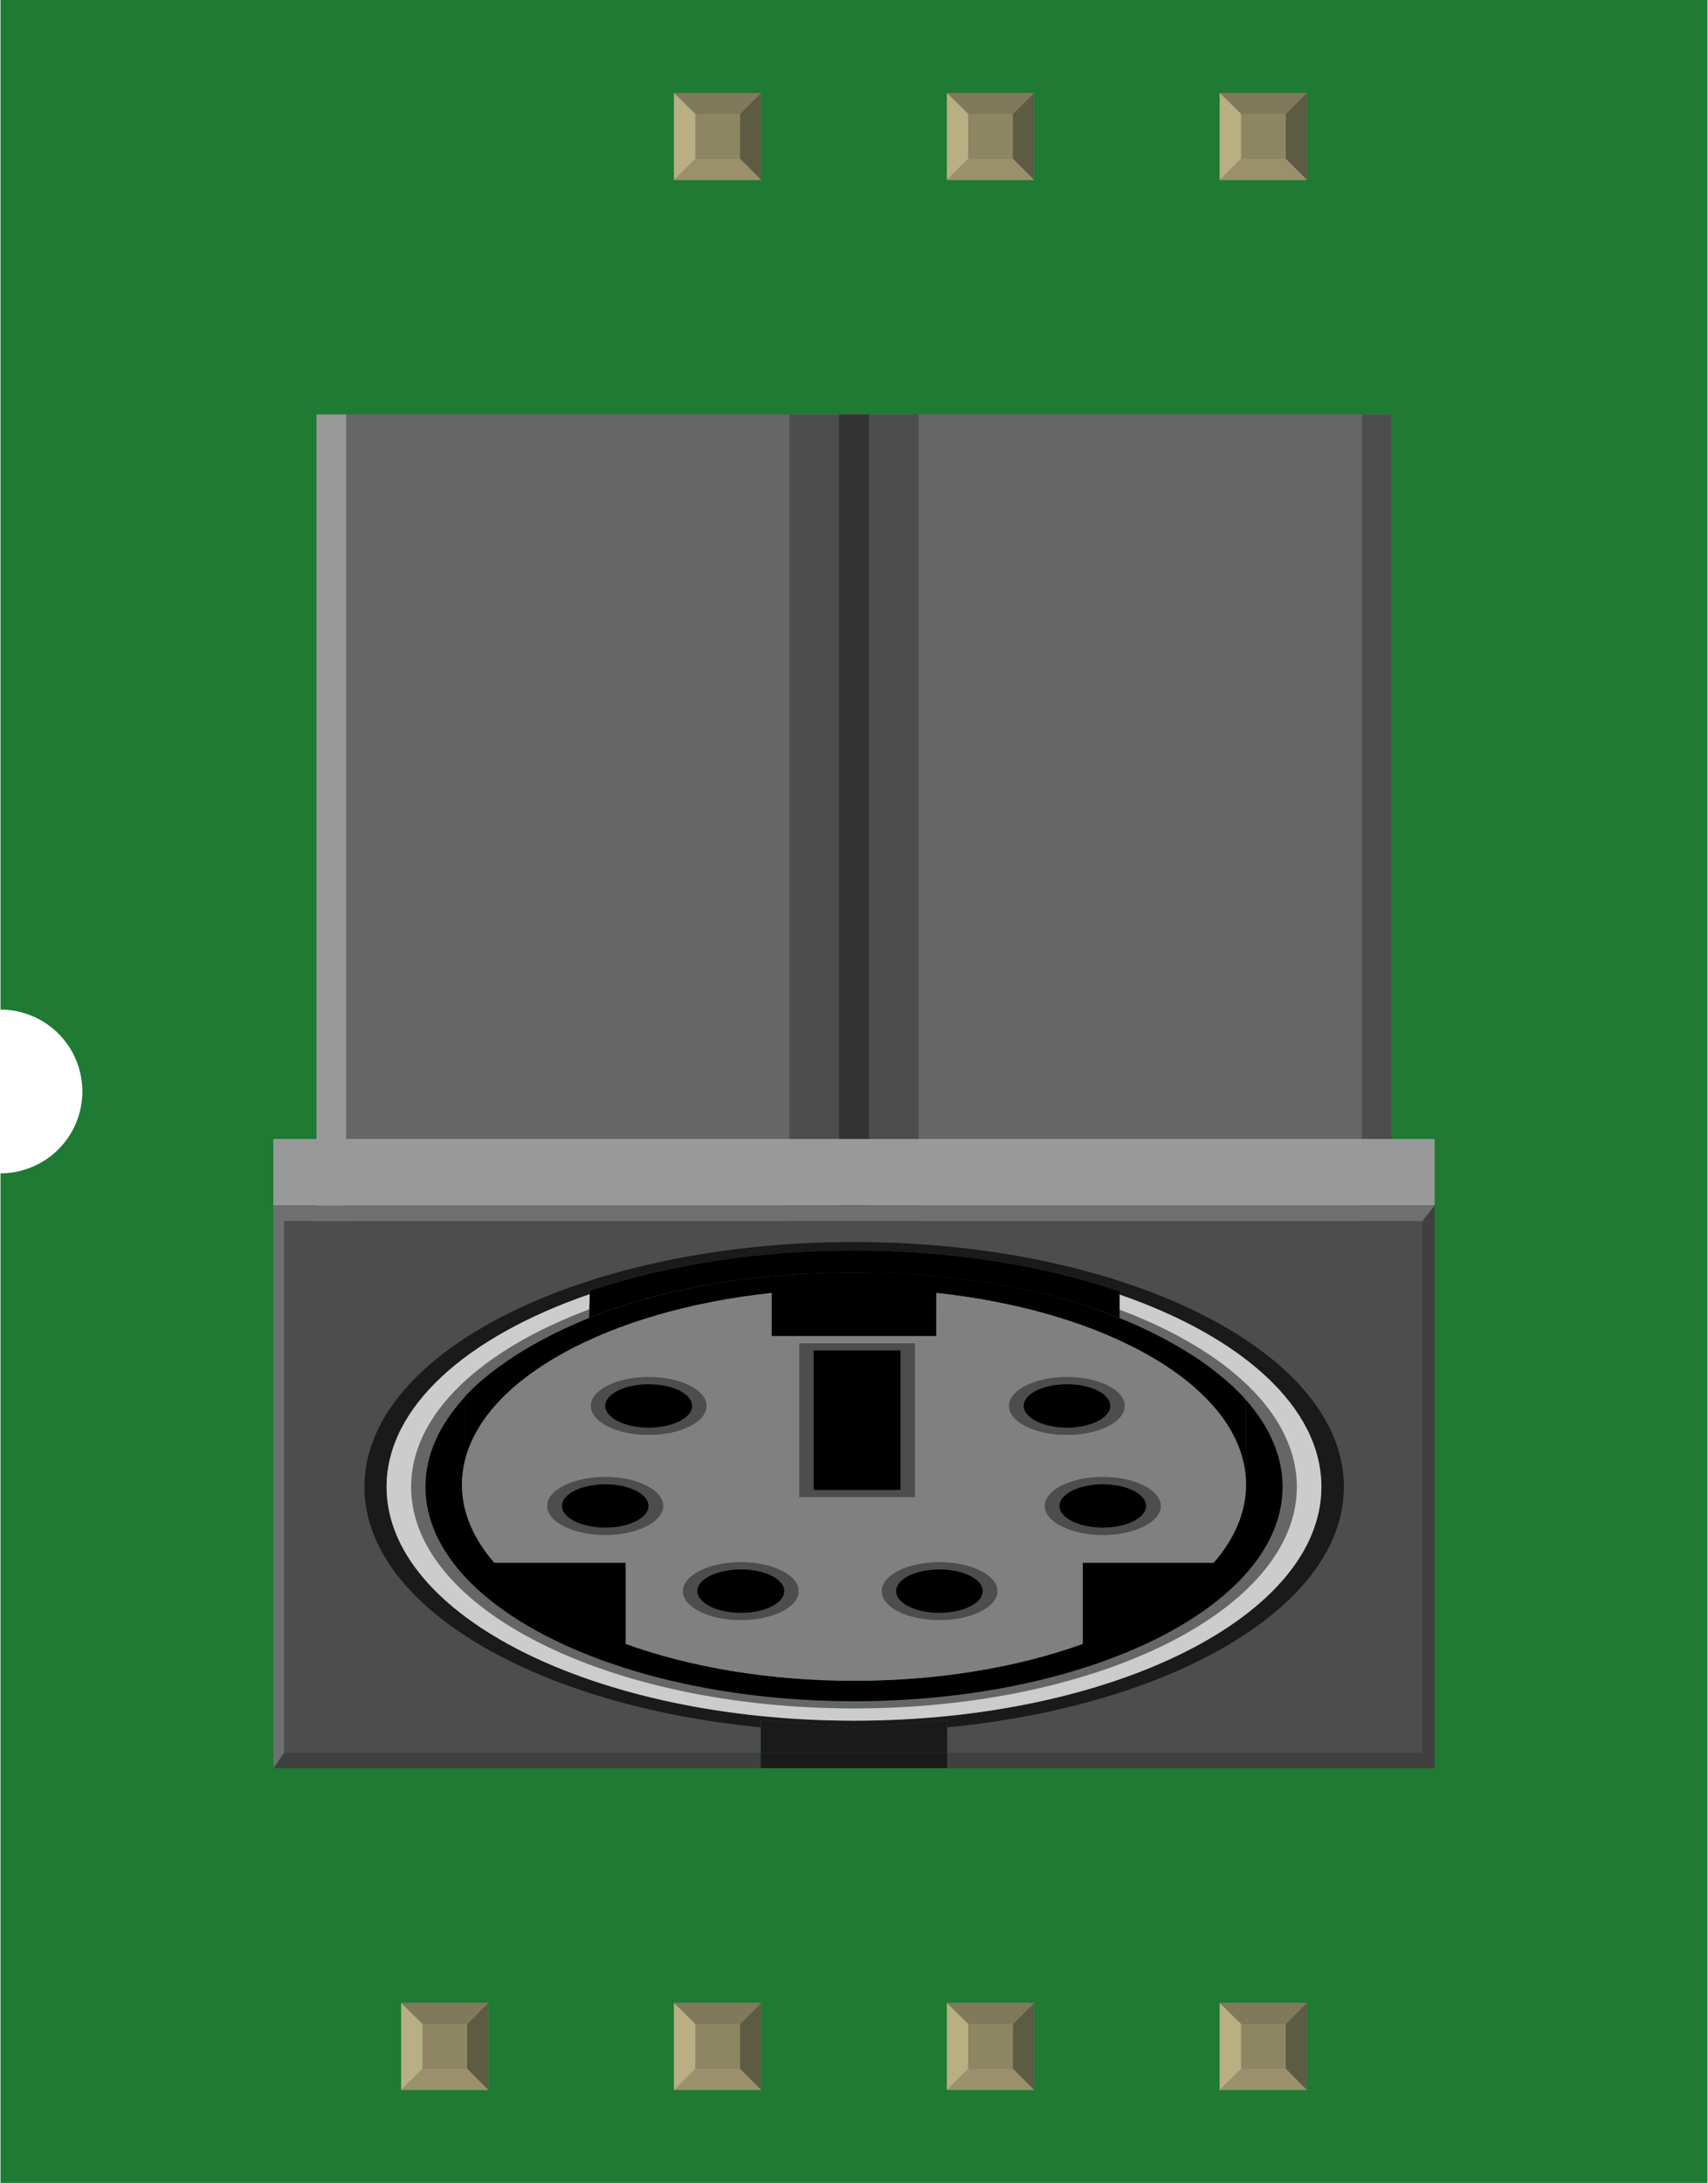 <?xml version='1.0' encoding='UTF-8' standalone='no'?>
<!-- Created with Fritzing (http://www.fritzing.org/) -->
<svg xmlns="http://www.w3.org/2000/svg" width="0.626in" x="0in" version="1.2" y="0in"  height="0.8in" viewBox="0 0 625.639 800" baseProfile="tiny" xmlns:svg="http://www.w3.org/2000/svg">
 <desc>Fritzing breadboard generated by brd2svg</desc>
 <g id="breadboard">
  <g id="icon">
   <path fill="#1F7A34" stroke="none" stroke-width="0" d="M0,0L0,370A30,30 0 0 1 0,430L0,800L625.639,800L625.639,0L0,0z"/>
   <g transform="translate(100,151.896)">
    <g>
     <rect width="393.958" x="15.847" y="0" fill="#666666" height="298.444"/>
     <rect width="47.264" x="189.194" y="0" fill="#4D4D4D" height="298.444"/>
     <rect width="10.806" x="207.417" y="0" fill="#333333" height="298.444"/>
     <rect width="10.819" x="15.847" y="0" fill="#999999" height="298.444"/>
     <rect width="10.792" x="399.014" y="0" fill="#4D4D4D" height="298.444"/>
     <g>
      <g enable-background="new    ">
       <defs>
        <rect width="425.639" x="0" y="289.833" height="206.361" id="SVGID_1_" enable-background="new    "/>
       </defs>
       <clipPath id="SVGID_2_">
        <use overflow="visible" xmlns:xlink="http://www.w3.org/1999/xlink" xlink:href="#SVGID_1_"/>
       </clipPath>
       <g clip-path="url(#SVGID_2_)">
        <path fill="#4D4D4D" d="M0,289.889l0,206.306l425.639,0l0,-0.125l-11.264,0L247,496.069l-68.375,0L0.25,496.069L0,496.194l0,-0.125L0,289.889M2.319,490.444l176.306,0l0,-9.319c-82.819,-7.986,-145.25,-44.403,-145.25,-88.125c0,-49.556,80.25,-89.75,179.5,-89.75c99.125,0,179.5,40.194,179.5,89.75c0,43.722,-62.569,80.153,-145.375,88.139l0,9.306l175.028,0l0,-194.861L2.319,295.583L2.319,490.444z"/>
        <path fill="#666666" d="M248.5,316.375c1.014,0.125,2.028,0.236,3.042,0.333C250.528,316.611,249.514,316.5,248.5,316.375M245.806,316.097c0.542,0.056,1.097,0.111,1.639,0.181C246.917,316.194,246.375,316.139,245.806,316.097M242.083,315.736c0.764,0.083,1.5,0.139,2.25,0.222C243.583,315.875,242.847,315.819,242.083,315.736M239.097,315.5c0.431,0.042,0.875,0.083,1.306,0.111C239.972,315.569,239.528,315.542,239.097,315.5M235.208,315.222c0.417,0.028,0.833,0.056,1.236,0.083C236.028,315.278,235.611,315.25,235.208,315.222M191.125,315.194c-32.139,2.028,-56.847,8.458,-75.375,15.889l0.083,-3.139c-39.667,14.792,-65.333,38.431,-65.333,65.069c0,44.819,72.625,81.194,162.375,81.194c89.625,0,162.25,-36.375,162.25,-81.194c0,-26.569,-25.528,-50.139,-65,-64.944l0,3.014c-15.028,-6.014,-34.139,-11.375,-58.014,-14.278c37.125,4.514,62.722,15.028,79.264,24.681c6.806,3.903,12.861,8.181,18.028,12.722c4,3.472,6.194,5.986,6.875,6.778c8.736,9.778,13.597,20.625,13.597,32.028c0,43.375,-70.25,78.569,-157,78.569S55.75,436.389,55.75,393.014c0,-11.722,5.153,-22.861,14.375,-32.847l0,-0.083c0,0,3.778,-4.597,12.333,-10.875c0.208,-0.153,0.417,-0.306,0.625,-0.444c0.139,-0.111,0.278,-0.222,0.417,-0.306c3.389,-2.458,7.056,-4.819,10.972,-7.056C113.431,330.431,144.472,318.181,191.125,315.194M192.5,315.111c-0.028,0,-0.056,0,-0.097,0c0.014,0,0.042,0,0.069,0C192.486,315.111,192.5,315.111,192.5,315.111M232.069,315.028c0.25,0.014,0.486,0.028,0.736,0.042C232.556,315.056,232.319,315.042,232.069,315.028"/>
        <path d="M70.139,360.153c-9.222,10,-14.375,21.125,-14.375,32.847c0,43.375,70.375,78.569,157.125,78.569s157,-35.194,157,-78.569c0,-11.389,-4.861,-22.25,-13.597,-32.028c0.153,0.181,0.222,0.278,0.222,0.278l0,28.125L356.389,389.375c0.069,0.931,0.111,1.875,0.111,2.819c0,10.181,-4.25,19.806,-11.861,28.625l-48,0l0,29.75c-23.625,8.5,-52.5,13.514,-83.75,13.514s-60.125,-5,-83.75,-13.514L129.139,420.833L81,420.833c-7.625,-8.75,-11.875,-18.431,-11.875,-28.625c0,-2.875,0.347,-5.708,1,-8.5L70.125,360.153M83.083,348.75c-0.208,0.139,-0.417,0.292,-0.625,0.444C82.667,349.056,82.875,348.889,83.083,348.75M331.389,341.486c8.056,4.694,13.972,9.194,18.028,12.722C344.236,349.667,338.194,345.389,331.389,341.486M94.472,341.389c-3.917,2.236,-7.569,4.597,-10.972,7.056C86.583,346.222,90.222,343.847,94.472,341.389M194.208,315c-0.569,0.028,-1.139,0.069,-1.708,0.111c0,0,-0.014,0,-0.028,0C193.056,315.069,193.625,315.028,194.208,315M228.042,314.847c0.347,0,0.694,0.028,1.042,0.042C228.75,314.875,228.403,314.847,228.042,314.847M197.986,314.833c-0.472,0.014,-0.931,0.042,-1.403,0.069C197.042,314.875,197.528,314.847,197.986,314.833M224.236,314.694c0.236,0.014,0.458,0.014,0.681,0.014C224.694,314.708,224.458,314.708,224.236,314.694M201.708,314.681c-0.306,0.028,-0.611,0.028,-0.917,0.042C201.097,314.708,201.417,314.708,201.708,314.681M220.556,314.597c0.278,0,0.542,0,0.819,0.014C221.097,314.597,220.833,314.597,220.556,314.597M205.264,314.597c-0.292,0,-0.583,0,-0.889,0.014C204.681,314.597,204.972,314.597,205.264,314.597M209.319,314.528c-0.25,0.014,-0.5,0.014,-0.75,0.014C208.819,314.542,209.056,314.542,209.319,314.528M216.444,314.528c0.264,0.014,0.514,0.014,0.778,0.014C216.972,314.542,216.708,314.542,216.444,314.528"/>
        <path d="M212.875,314.514c-1.194,0,-2.389,0,-3.556,0.014c-0.264,0.014,-0.5,0.014,-0.75,0.014c-1.111,0,-2.208,0.028,-3.306,0.056c-0.292,0,-0.583,0,-0.889,0.014c-0.889,0.028,-1.778,0.042,-2.667,0.069c-0.292,0.028,-0.611,0.028,-0.917,0.042c-0.944,0.028,-1.875,0.069,-2.806,0.111c-0.458,0.014,-0.944,0.042,-1.403,0.069c-0.792,0.028,-1.583,0.069,-2.375,0.111c-0.583,0.028,-1.153,0.069,-1.736,0.111c-0.014,0,-0.042,0,-0.069,0c-0.431,0.028,-0.861,0.056,-1.278,0.083c-46.653,2.986,-77.694,15.236,-96.653,26.194c-4.25,2.458,-7.889,4.847,-10.972,7.056c-0.139,0.097,-0.292,0.208,-0.417,0.306c-0.208,0.139,-0.417,0.292,-0.625,0.444c-8.542,6.278,-12.333,10.875,-12.333,10.875l0,0.083l0,23.542c7.222,-30.639,53.028,-55.389,112.5,-61.75l0,15.819l60.375,0L243,321.944c63.111,6.75,110.819,34.194,113.389,67.431l0.111,0L356.5,361.25c0,0,-0.069,-0.097,-0.222,-0.278c-0.681,-0.806,-2.875,-3.306,-6.875,-6.778c-4.056,-3.528,-9.972,-8.028,-18.028,-12.722c-16.542,-9.653,-42.139,-20.167,-79.264,-24.681c-0.194,-0.028,-0.389,-0.056,-0.583,-0.083c-1,-0.111,-2.028,-0.222,-3.042,-0.333c-0.347,-0.042,-0.694,-0.069,-1.042,-0.111c-0.542,-0.069,-1.097,-0.125,-1.639,-0.181c-0.486,-0.042,-0.986,-0.083,-1.472,-0.139c-0.75,-0.083,-1.486,-0.139,-2.25,-0.222c-0.556,-0.042,-1.125,-0.083,-1.681,-0.139c-0.431,-0.028,-0.875,-0.069,-1.306,-0.111c-0.875,-0.056,-1.764,-0.139,-2.653,-0.194c-0.403,-0.028,-0.819,-0.056,-1.236,-0.083c-0.806,-0.056,-1.597,-0.111,-2.403,-0.153c-0.25,-0.014,-0.486,-0.028,-0.736,-0.042c-0.986,-0.056,-1.986,-0.111,-2.986,-0.153c-0.347,-0.014,-0.694,-0.042,-1.042,-0.042c-1.042,-0.056,-2.069,-0.097,-3.139,-0.139c-0.222,0,-0.444,0,-0.681,-0.014c-0.944,-0.028,-1.903,-0.056,-2.861,-0.083c-0.278,-0.014,-0.542,-0.014,-0.819,-0.014c-1.111,-0.028,-2.208,-0.056,-3.333,-0.056c-0.264,0,-0.514,0,-0.778,-0.014C215.264,314.514,214.083,314.514,212.875,314.514"/>
        <path fill="#808080" d="M171.389,441.819c-11.625,0,-21.25,-4.75,-21.25,-10.556c0,-5.889,9.625,-10.639,21.25,-10.639s21.125,4.75,21.125,10.639C192.514,437.069,183.014,441.819,171.389,441.819M244.125,441.819c-11.625,0,-21.125,-4.75,-21.125,-10.556c0,-5.889,9.5,-10.639,21.125,-10.639s21.25,4.75,21.25,10.639C265.389,437.069,255.75,441.819,244.125,441.819M121.639,410.639c-11.625,0,-21.25,-4.819,-21.25,-10.625c0,-5.889,9.625,-10.639,21.25,-10.639s21.25,4.819,21.25,10.639C142.875,405.819,133.25,410.639,121.639,410.639M304.014,410.639c-11.639,0,-21.25,-4.819,-21.25,-10.625c0,-5.889,9.611,-10.639,21.25,-10.639c11.625,0,21.236,4.819,21.236,10.639C325.25,405.819,315.639,410.639,304.014,410.639M137.514,373.958c-11.625,0,-21.125,-4.75,-21.125,-10.625c0,-5.819,9.5,-10.569,21.125,-10.569c11.75,0,21.25,4.75,21.25,10.569C158.75,369.208,149.25,373.958,137.514,373.958M290.889,373.958c-11.75,0,-21.25,-4.75,-21.25,-10.625c0,-5.819,9.514,-10.569,21.25,-10.569c11.625,0,21.125,4.75,21.125,10.569C312,369.208,302.514,373.958,290.889,373.958M192.764,396.764l0,-56.375l42.375,0l0,56.375L192.764,396.764M243,321.944l0,15.819L182.639,337.764L182.639,321.944c-59.472,6.361,-105.278,31.111,-112.5,61.75c-0.653,2.792,-1,5.625,-1,8.5c0,10.181,4.25,19.875,11.875,28.625l48.125,0l0,29.75c23.625,8.5,52.5,13.514,83.75,13.514s60.125,-5,83.75,-13.514L296.639,420.833l48,0c7.625,-8.819,11.861,-18.431,11.861,-28.625c0,-0.944,-0.042,-1.889,-0.111,-2.819C353.833,356.139,306.111,328.708,243,321.944"/>
        <path fill="#4D4D4D" d="M290.889,371.319c-8.75,0,-15.889,-3.625,-15.889,-7.986c0,-4.375,7.139,-7.931,15.889,-7.931s15.875,3.556,15.875,7.931C306.75,367.694,299.625,371.319,290.889,371.319M290.889,352.764c-11.75,0,-21.25,4.75,-21.25,10.569c0,5.875,9.514,10.625,21.25,10.625c11.625,0,21.125,-4.75,21.125,-10.625C312,357.514,302.514,352.764,290.889,352.764"/>
        <path d="M290.889,355.403c-8.75,0,-15.889,3.556,-15.889,7.931c0,4.361,7.139,7.986,15.889,7.986s15.875,-3.625,15.875,-7.986C306.75,358.944,299.625,355.403,290.889,355.403"/>
        <path fill="#4D4D4D" d="M137.514,371.319c-8.75,0,-15.875,-3.625,-15.875,-7.986c0,-4.375,7.125,-7.931,15.875,-7.931c8.875,0,16,3.556,16,7.931C153.5,367.694,146.375,371.319,137.514,371.319M137.514,352.764c-11.625,0,-21.125,4.75,-21.125,10.569c0,5.875,9.5,10.625,21.125,10.625c11.75,0,21.25,-4.75,21.25,-10.625C158.75,357.514,149.25,352.764,137.514,352.764"/>
        <path d="M137.514,355.403c-8.75,0,-15.875,3.556,-15.875,7.931c0,4.361,7.125,7.986,15.875,7.986c8.875,0,16,-3.625,16,-7.986C153.5,358.944,146.375,355.403,137.514,355.403"/>
        <path fill="#4D4D4D" d="M304.014,407.958c-8.764,0,-15.889,-3.569,-15.889,-7.931c0,-4.375,7.125,-7.944,15.889,-7.944c8.75,0,15.875,3.569,15.875,7.944C319.875,404.389,312.764,407.958,304.014,407.958M304.014,389.389c-11.639,0,-21.25,4.75,-21.25,10.639c0,5.806,9.611,10.625,21.25,10.625c11.625,0,21.236,-4.819,21.236,-10.625C325.25,394.208,315.639,389.389,304.014,389.389"/>
        <path d="M304.014,392.069c-8.764,0,-15.889,3.569,-15.889,7.944c0,4.361,7.125,7.931,15.889,7.931c8.75,0,15.875,-3.569,15.875,-7.931C319.875,395.639,312.764,392.069,304.014,392.069"/>
        <path fill="#4D4D4D" d="M198.014,394.139l0,-51.125l31.861,0l0,51.125L198.014,394.139M235.139,340.403l-42.375,0l0,56.375l42.375,0L235.139,340.403"/>
        <polyline points="229.875,343.014,198.014,343.014,198.014,394.139,229.875,394.139,229.875,343.014"/>
        <path fill="#4D4D4D" d="M121.639,407.958c-8.75,0,-15.875,-3.569,-15.875,-7.931c0,-4.375,7.125,-7.944,15.875,-7.944s15.875,3.569,15.875,7.944C137.514,404.389,130.375,407.958,121.639,407.958M121.639,389.389c-11.625,0,-21.25,4.75,-21.25,10.639c0,5.806,9.625,10.625,21.25,10.625s21.25,-4.819,21.25,-10.625C142.875,394.208,133.25,389.389,121.639,389.389"/>
        <path d="M121.639,392.069c-8.75,0,-15.875,3.569,-15.875,7.944c0,4.361,7.125,7.931,15.875,7.931s15.875,-3.569,15.875,-7.931C137.514,395.639,130.375,392.069,121.639,392.069"/>
        <path fill="#4D4D4D" d="M171.389,439.208c-8.75,0,-16,-3.569,-16,-8c0,-4.375,7.25,-7.931,16,-7.931c8.75,0,15.875,3.556,15.875,7.931C187.264,435.639,180.125,439.208,171.389,439.208M171.389,420.639c-11.625,0,-21.25,4.75,-21.25,10.639c0,5.806,9.625,10.556,21.25,10.556s21.125,-4.75,21.125,-10.556C192.514,425.389,183.014,420.639,171.389,420.639"/>
        <path d="M171.389,423.264c-8.75,0,-16,3.556,-16,7.931c0,4.431,7.25,8,16,8c8.75,0,15.875,-3.569,15.875,-8C187.264,426.819,180.125,423.264,171.389,423.264"/>
        <path fill="#4D4D4D" d="M244.125,439.208c-8.75,0,-15.875,-3.569,-15.875,-8c0,-4.375,7.125,-7.931,15.875,-7.931s15.889,3.556,15.889,7.931C260.014,435.639,252.875,439.208,244.125,439.208M244.125,420.639c-11.625,0,-21.125,4.75,-21.125,10.639c0,5.806,9.5,10.556,21.125,10.556s21.25,-4.75,21.25,-10.556C265.389,425.389,255.75,420.639,244.125,420.639"/>
        <path d="M244.125,423.264c-8.75,0,-15.875,3.556,-15.875,7.931c0,4.431,7.125,8,15.875,8s15.889,-3.569,15.889,-8C260.014,426.819,252.875,423.264,244.125,423.264"/>
        <path fill="#1A1A1A" d="M115.972,322.389l0.028,-1.194c27.625,-9.306,61,-14.806,96.875,-14.806c36,0,69.5,5.5,97.25,14.944l0,1.194c44.722,15.431,74,41.25,74,70.486c0,47.319,-76.625,85.694,-171.25,85.694c-94.625,0,-171.375,-38.375,-171.375,-85.694C41.514,363.681,71.014,337.819,115.972,322.389M212.875,303.264c-99.25,0,-179.5,40.194,-179.5,89.75c0,43.708,62.431,80.139,145.25,88.125l0,-2.736l34.75,2.875l33.625,-2.875l0,2.75c82.806,-7.972,145.375,-44.403,145.375,-88.139C392.375,343.444,312,303.264,212.875,303.264"/>
        <path fill="#CCCCCC" d="M115.972,322.389c-44.972,15.431,-74.472,41.306,-74.472,70.625c0,47.319,76.75,85.694,171.375,85.694c94.625,0,171.25,-38.375,171.25,-85.694c0,-29.236,-29.278,-55.056,-74,-70.486l0,5.542c39.472,14.792,65,38.375,65,64.944c0,44.819,-72.625,81.194,-162.25,81.194c-89.75,0,-162.375,-36.375,-162.375,-81.194c0,-26.639,25.667,-50.264,65.333,-65.069L115.972,322.389"/>
        <polyline fill="#1A1A1A" points="247,478.389,213.389,481.264,178.639,478.389,178.639,481.125,178.639,490.444,247,490.444,247,481.139,247,478.389"/>
        <polyline opacity="0.251" fill="#1A1A1A" points="425.639,289.833,425.514,289.889,425.639,289.889,425.639,289.833"/>
        <polyline fill="#404040" points="425.639,289.889,421.153,295.583,421.153,490.444,425.639,496.083,425.639,289.889"/>
        <path fill="#404040" d="M178.639,490.444L3.917,490.444l-3.667,5.625l178.375,0L178.625,490.444M425.653,490.444L247,490.444l0,5.625l178.639,0L425.639,490.444z"/>
        <polyline fill="#1A1A1A" points="247,490.444,178.639,490.444,178.639,496.083,247,496.083,247,490.444"/>
        <path fill="#707070" d="M0.25,496.083L0,496.083l0,0.125L0.25,496.083M3.917,289.889L0,289.889l0,206.194l3.917,-5.625L3.917,289.889z"/>
        <polyline fill="#707070" points="425.514,289.889,3.625,289.889,3.625,295.583,421.153,295.583,425.514,289.889"/>
        <path d="M212.875,306.375c-35.875,0,-69.25,5.5,-96.875,14.806L115.972,322.389l-0.139,5.556l-0.083,3.139c18.514,-7.417,43.236,-13.847,75.375,-15.889c0.431,-0.028,0.847,-0.056,1.278,-0.083c0.028,0,0.056,0,0.097,0c0.569,-0.042,1.139,-0.083,1.708,-0.111c0.792,-0.042,1.583,-0.083,2.375,-0.111c0.472,-0.028,0.931,-0.056,1.403,-0.069c0.931,-0.042,1.861,-0.083,2.806,-0.111c0.306,-0.014,0.611,-0.014,0.917,-0.042c0.875,-0.028,1.764,-0.042,2.667,-0.069c0.292,-0.014,0.583,-0.014,0.889,-0.014c1.097,-0.028,2.194,-0.056,3.306,-0.056c0.25,0,0.5,0,0.75,-0.014c1.167,-0.014,2.361,-0.014,3.556,-0.014c1.194,0,2.389,0,3.569,0.014c0.264,0.014,0.528,0.014,0.778,0.014c1.125,0,2.222,0.028,3.333,0.056c0.278,0,0.542,0,0.819,0.014c0.958,0.028,1.917,0.056,2.861,0.083c0.236,0.014,0.458,0.014,0.681,0.014c1.056,0.042,2.083,0.083,3.139,0.139c0.347,0,0.708,0.028,1.042,0.042c1,0.042,2,0.097,2.986,0.153c0.25,0.014,0.486,0.028,0.736,0.042c0.806,0.042,1.597,0.097,2.403,0.153c0.403,0.028,0.833,0.056,1.236,0.083c0.889,0.056,1.778,0.139,2.653,0.194c0.431,0.042,0.875,0.083,1.306,0.111c0.556,0.056,1.125,0.097,1.681,0.139c0.764,0.083,1.5,0.139,2.25,0.222c0.486,0.056,0.986,0.097,1.472,0.139c0.556,0.056,1.097,0.111,1.639,0.181c0.347,0.042,0.694,0.069,1.042,0.111c1.014,0.125,2.028,0.236,3.042,0.333c0.194,0.028,0.389,0.056,0.583,0.083c23.875,2.903,42.986,8.278,58.014,14.278l0,-3.014l0,-5.542l0,-1.194C282.375,311.889,248.875,306.375,212.875,306.375"/>
       </g>
      </g>
     </g>
    </g>
    <polyline fill="#999999" points="425.639,265.514,-0.014,265.514,-0.014,289.819,425.639,289.819,425.639,265.514"/>
   </g>
  </g>
  <g transform="translate(146.855,734.05)">
   <rect width="31.93" x="0" y="0" fill="#8D8C8C" height="31.9" id="connector0pin"/>
   <rect width="16.444" x="7.792" y="7.735" fill="#8C8663" height="16.415"/>
   <polygon fill="#B8AF82" points="0,31.9,7.792,24.137,7.792,6.972,0,0"/>
   <polygon fill="#80795B" points="24.208,7.763,7.903,7.763,0,0,31.93,0"/>
   <polygon fill="#5E5B43" points="24.208,24.137,24.208,7.763,31.93,0,31.93,31.9"/>
   <polygon fill="#9A916C" points="0,31.9,7.875,24.137,24.208,24.137,31.93,31.9"/>
  </g>
  <g transform="translate(246.855,734.05)">
   <rect width="31.93" x="0" y="0" fill="#8D8C8C" height="31.9" id="connector1pin"/>
   <rect width="16.444" x="7.792" y="7.735" fill="#8C8663" height="16.415"/>
   <polygon fill="#B8AF82" points="0,31.9,7.792,24.137,7.792,6.972,0,0"/>
   <polygon fill="#80795B" points="24.208,7.763,7.903,7.763,0,0,31.93,0"/>
   <polygon fill="#5E5B43" points="24.208,24.137,24.208,7.763,31.93,0,31.93,31.9"/>
   <polygon fill="#9A916C" points="0,31.9,7.875,24.137,24.208,24.137,31.93,31.9"/>
  </g>
  <g transform="translate(246.855,34.05)">
   <rect width="31.93" x="0" y="0" fill="#8D8C8C" height="31.9" id="connector6pin"/>
   <rect width="16.444" x="7.792" y="7.735" fill="#8C8663" height="16.415"/>
   <polygon fill="#B8AF82" points="0,31.9,7.792,24.137,7.792,6.972,0,0"/>
   <polygon fill="#80795B" points="24.208,7.763,7.903,7.763,0,0,31.93,0"/>
   <polygon fill="#5E5B43" points="24.208,24.137,24.208,7.763,31.93,0,31.93,31.9"/>
   <polygon fill="#9A916C" points="0,31.9,7.875,24.137,24.208,24.137,31.93,31.9"/>
  </g>
  <g transform="translate(346.855,734.05)">
   <rect width="31.93" x="0" y="0" fill="#8D8C8C" height="31.9" id="connector2pin"/>
   <rect width="16.444" x="7.792" y="7.735" fill="#8C8663" height="16.415"/>
   <polygon fill="#B8AF82" points="0,31.9,7.792,24.137,7.792,6.972,0,0"/>
   <polygon fill="#80795B" points="24.208,7.763,7.903,7.763,0,0,31.93,0"/>
   <polygon fill="#5E5B43" points="24.208,24.137,24.208,7.763,31.93,0,31.93,31.9"/>
   <polygon fill="#9A916C" points="0,31.9,7.875,24.137,24.208,24.137,31.93,31.9"/>
  </g>
  <g transform="translate(346.855,34.05)">
   <rect width="31.93" x="0" y="0" fill="#8D8C8C" height="31.9" id="connector5pin"/>
   <rect width="16.444" x="7.792" y="7.735" fill="#8C8663" height="16.415"/>
   <polygon fill="#B8AF82" points="0,31.9,7.792,24.137,7.792,6.972,0,0"/>
   <polygon fill="#80795B" points="24.208,7.763,7.903,7.763,0,0,31.93,0"/>
   <polygon fill="#5E5B43" points="24.208,24.137,24.208,7.763,31.93,0,31.93,31.9"/>
   <polygon fill="#9A916C" points="0,31.9,7.875,24.137,24.208,24.137,31.93,31.9"/>
  </g>
  <g transform="translate(446.855,734.05)">
   <rect width="31.93" x="0" y="0" fill="#8D8C8C" height="31.9" id="connector3pin"/>
   <rect width="16.444" x="7.792" y="7.735" fill="#8C8663" height="16.415"/>
   <polygon fill="#B8AF82" points="0,31.9,7.792,24.137,7.792,6.972,0,0"/>
   <polygon fill="#80795B" points="24.208,7.763,7.903,7.763,0,0,31.93,0"/>
   <polygon fill="#5E5B43" points="24.208,24.137,24.208,7.763,31.93,0,31.93,31.9"/>
   <polygon fill="#9A916C" points="0,31.9,7.875,24.137,24.208,24.137,31.93,31.9"/>
  </g>
  <g transform="translate(446.855,34.05)">
   <rect width="31.93" x="0" y="0" fill="#8D8C8C" height="31.9" id="connector4pin"/>
   <rect width="16.444" x="7.792" y="7.735" fill="#8C8663" height="16.415"/>
   <polygon fill="#B8AF82" points="0,31.9,7.792,24.137,7.792,6.972,0,0"/>
   <polygon fill="#80795B" points="24.208,7.763,7.903,7.763,0,0,31.93,0"/>
   <polygon fill="#5E5B43" points="24.208,24.137,24.208,7.763,31.93,0,31.93,31.9"/>
   <polygon fill="#9A916C" points="0,31.9,7.875,24.137,24.208,24.137,31.93,31.9"/>
  </g>
 </g>
</svg>
